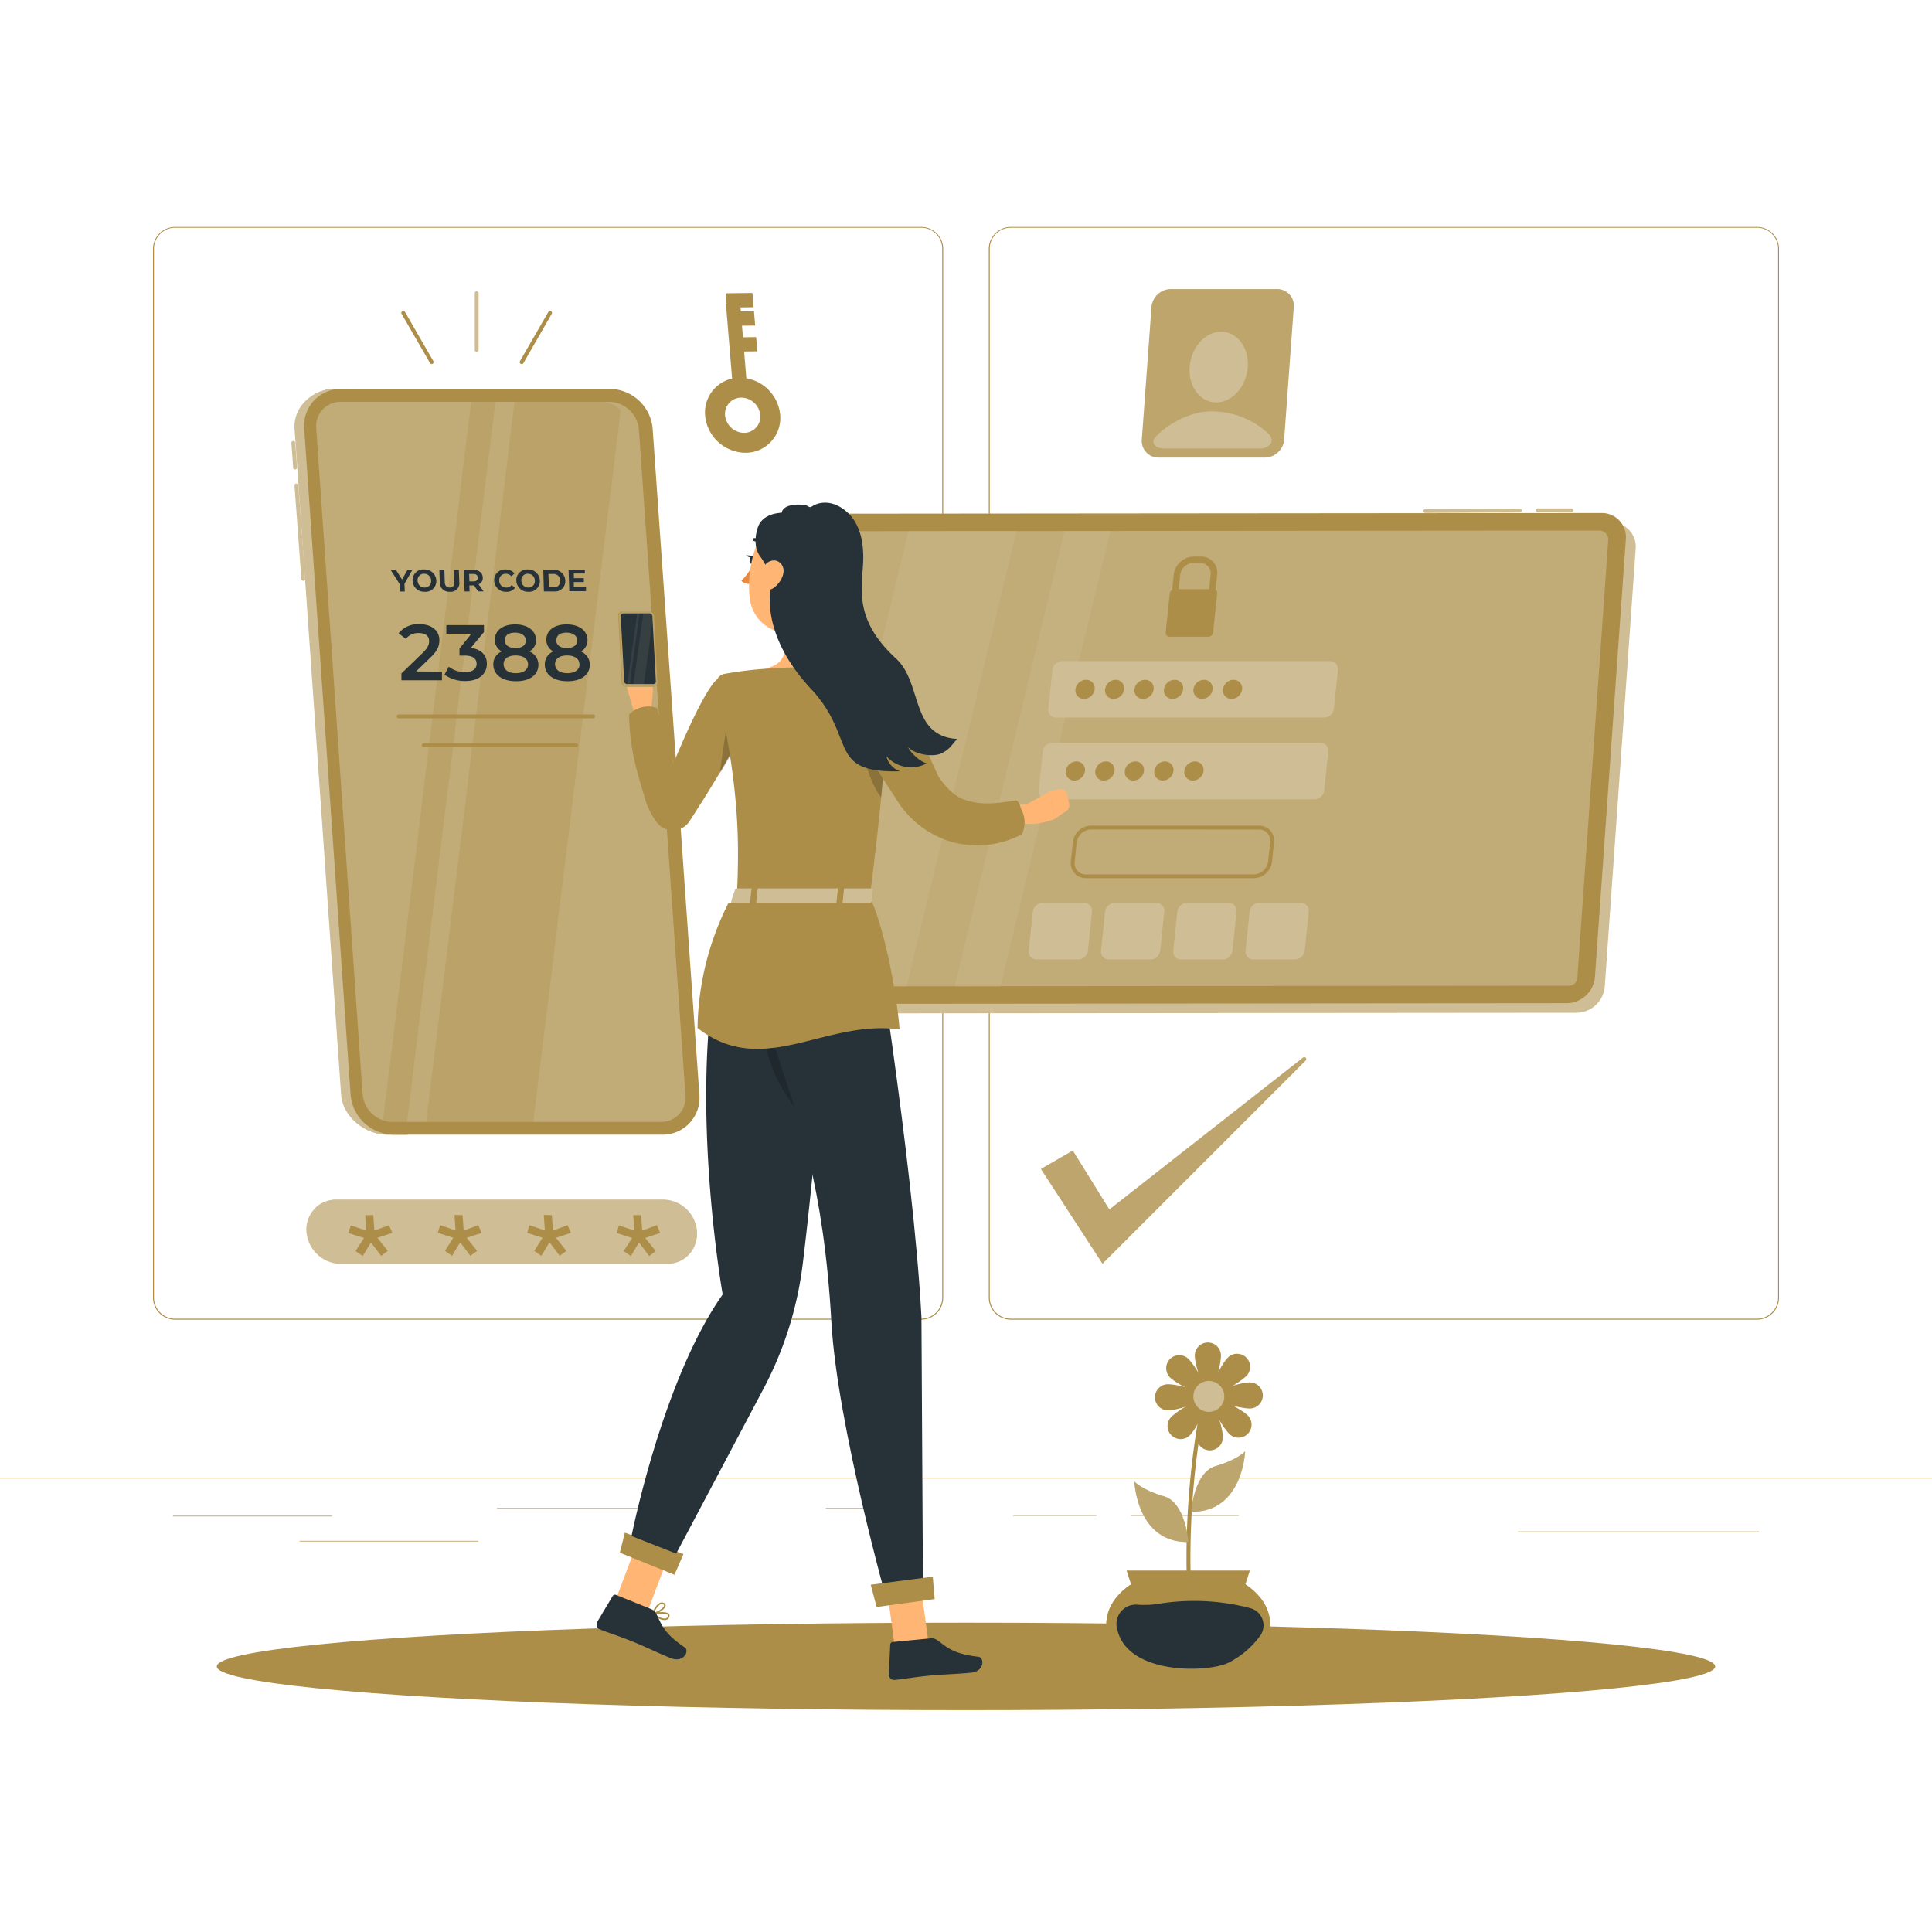 <svg xmlns="http://www.w3.org/2000/svg" viewBox="0 0 500 500">
    <g id="freepik--background-complete--inject-3">
        <g id="freepik--Shadow--inject-214--inject-3">
            <ellipse id="freepik--path--inject-214--inject-3" cx="250" cy="431.27" rx="193.89" ry="11.32"
                style="fill:#AD8E48"></ellipse>
        </g>
        <path
            d="M238.4,341.53H45.31a5.72,5.72,0,0,1-5.71-5.71V64.39a5.72,5.72,0,0,1,5.71-5.66H238.4a5.71,5.71,0,0,1,5.7,5.71h0V335.82A5.71,5.71,0,0,1,238.4,341.53ZM45.31,58.93a5.47,5.47,0,0,0-5.46,5.46V335.82a5.47,5.47,0,0,0,5.46,5.46H238.4a5.46,5.46,0,0,0,5.45-5.46V64.39a5.46,5.46,0,0,0-5.45-5.46Z"
            style="fill:#AD8E48"></path>
        <path
            d="M454.7,341.53H261.6a5.71,5.71,0,0,1-5.7-5.71V64.39a5.71,5.71,0,0,1,5.7-5.66H454.7a5.71,5.71,0,0,1,5.7,5.66V335.82A5.71,5.71,0,0,1,454.7,341.53ZM261.6,58.93a5.46,5.46,0,0,0-5.45,5.46V335.82a5.46,5.46,0,0,0,5.45,5.46H454.7a5.48,5.48,0,0,0,5.47-5.46V64.39a5.48,5.48,0,0,0-5.47-5.46Z"
            style="fill:#AD8E48"></path>
        <rect x="44.73" y="392.21" width="41.21" height="0.25" style="fill:#CFBE95"></rect>
        <rect x="128.61" y="390.21" width="41.33" height="0.25" style="fill:#CFBE95"></rect>
        <rect x="213.72" y="390.21" width="10" height="0.25" style="fill:#CFBE95"></rect>
        <rect x="77.52" y="398.75" width="46.25" height="0.25" style="fill:#CFBE95"></rect>
        <rect x="262.14" y="392.08" width="21.6" height="0.25" style="fill:#CFBE95"></rect>
        <rect x="292.64" y="392.08" width="27.93" height="0.25" style="fill:#CFBE95"></rect>
        <rect x="392.83" y="396.31" width="62.44" height="0.25" style="fill:#CFBE95"></rect>
        <rect y="382.4" width="500" height="0.25" style="fill:#CFBE95"></rect>
        <path
            d="M334.83,79.48l-2.49,34.28a4.94,4.94,0,0,1-1.39,3.09,5,5,0,0,1-3.61,1.58H299.85a4.32,4.32,0,0,1-4.35-4.67L298,79.48a5.08,5.08,0,0,1,5-4.67h27.49A4.29,4.29,0,0,1,334.83,79.48Z"
            style="fill:#AD8E48;opacity:0.8"></path>
        <ellipse cx="315.39" cy="95" rx="9.22" ry="7.47" transform="translate(157.81 384.24) rotate(-78.18)"
            style="fill:#CFBE95"></ellipse>
        <path
            d="M326.38,116.07H301.22c-1.6,0-2.7-.77-2.74-1.84-.06-1.56,8.1-8.31,15.84-7.72h.18a21.23,21.23,0,0,1,12.95,5C331.19,114.45,327.66,116.07,326.38,116.07Z"
            style="fill:#CFBE95"></path>
        <path
            d="M193,117.18a10.6,10.6,0,0,1-10.51-9.59,9,9,0,0,1,8.91-9.84,10.6,10.6,0,0,1,10.51,9.59A9,9,0,0,1,193,117.18Zm-1.17-14.27a4.2,4.2,0,0,0-4.18,4.61,5,5,0,0,0,4.93,4.5,4.2,4.2,0,0,0,4.17-4.61A5,5,0,0,0,191.85,102.91Z"
            style="fill:#AD8E48"></path>
        <polygon points="193.5 102.16 189.82 102.21 187.86 78.49 191.55 78.45 193.5 102.16" style="fill:#AD8E48">
        </polygon>
        <polygon points="195.04 79.51 188.12 79.6 187.82 75.91 194.74 75.82 195.04 79.51" style="fill:#AD8E48">
        </polygon>
        <polygon points="195.44 84.25 188.93 84.33 188.63 80.64 195.13 80.56 195.44 84.25" style="fill:#AD8E48">
        </polygon>
        <polygon points="196 90.93 190.32 91 190.01 87.32 195.69 87.25 196 90.93" style="fill:#AD8E48"></polygon>
        <path
            d="M79.31,318.77a8.65,8.65,0,0,0,.11.89,9,9,0,0,0,2.73,5,8.85,8.85,0,0,0,6,2.43h84.49a7.6,7.6,0,0,0,7.72-7.4,9,9,0,0,0-8.88-9.17H87A7.62,7.62,0,0,0,79.31,318.77Z"
            style="fill:#CFBE95"></path>
        <path
            d="M180.39,319.66a5.29,5.29,0,0,1-.08.8,9,9,0,0,0-8.84-8l-89.85.14a7.7,7.7,0,0,1,5.4-2.14h84.49a8.82,8.82,0,0,1,8.88,9.17Z"
            style="fill:#CFBE95"></path>
        <path
            d="M165.93,314.48l.28,4,3.79-1.41.86,2L167,320.39l2.7,3.39L168,325.06l-2.63-3.52-2.1,3.52-1.87-1.28,2.19-3.39-4-1.27.57-2,4,1.36-.28-4Z"
            style="fill:#AD8E48"></path>
        <path
            d="M142.82,314.48l.29,4,3.78-1.41.86,2-3.87,1.27,2.71,3.39-1.75,1.28-2.63-3.52-2.1,3.52-1.87-1.28,2.19-3.39-4-1.27.58-2,4,1.36-.28-4Z"
            style="fill:#AD8E48"></path>
        <path
            d="M119.72,314.48l.28,4,3.79-1.41.86,2-3.87,1.27,2.7,3.39-1.75,1.28-2.63-3.52-2.1,3.52-1.87-1.28,2.19-3.39-4-1.27.58-2,4,1.36-.28-4Z"
            style="fill:#AD8E48"></path>
        <path
            d="M96.61,314.48l.28,4,3.79-1.41.86,2-3.87,1.27,2.7,3.39-1.74,1.28L96,321.54l-2.11,3.52L92,323.78l2.2-3.39-4-1.27.58-2,4,1.36-.28-4Z"
            style="fill:#AD8E48"></path>
        <g style="opacity:0.8">
            <path d="M269.38,302.53l15.94,24.53,52.56-52.56a.52.52,0,0,0-.69-.78L287.1,313l-9.46-15.25Z"
                style="fill:#AD8E48"></path>
        </g>
    </g>
    <g id="freepik--device-2--inject-3">
        <path
            d="M415.31,255.31l8-113.3a6.24,6.24,0,0,0-6.33-6.77l-197.74.17a7.42,7.42,0,0,0-7.29,6.78L204,255.5a6.25,6.25,0,0,0,6.34,6.77L408,262.1A7.41,7.41,0,0,0,415.31,255.31Z"
            style="fill:#CFBE95"></path>
        <path
            d="M412.77,252.84l8-113.3a6.23,6.23,0,0,0-6.33-6.77l-197.74.17a7.4,7.4,0,0,0-7.28,6.78l-8,113.31a6.24,6.24,0,0,0,6.33,6.77l197.73-.17A7.41,7.41,0,0,0,412.77,252.84Z"
            style="fill:#AD8E48"></path>
        <path
            d="M407.53,254.52a2.2,2.2,0,0,1-1.49.58l-197.74.17a2.35,2.35,0,0,1-2.32-2.48l8-113.3a2.12,2.12,0,0,1,.68-1.44,2.15,2.15,0,0,1,1.49-.58l197.74-.17a2.35,2.35,0,0,1,2.32,2.48l-8,113.3A2.17,2.17,0,0,1,407.53,254.52Z"
            style="fill:#CFBE95;opacity:0.6"></path>
        <path
            d="M341.76,192.23H272.35a2.53,2.53,0,0,0-2.47,2.23l-1.07,10.15a2,2,0,0,0,2,2.24h69.41a2.55,2.55,0,0,0,2.48-2.24l1.06-10.15A2,2,0,0,0,341.76,192.23Z"
            style="fill:#CFBE95"></path>
        <path
            d="M280.61,233.68H269.78a2.55,2.55,0,0,0-2.48,2.24l-1.06,10.15a2,2,0,0,0,2,2.23h10.83a2.55,2.55,0,0,0,2.48-2.23l1.06-10.15A2,2,0,0,0,280.61,233.68Z"
            style="fill:#CFBE95"></path>
        <path
            d="M299.31,233.68H288.48a2.55,2.55,0,0,0-2.48,2.24l-1.06,10.15a2,2,0,0,0,2,2.23h10.83a2.55,2.55,0,0,0,2.48-2.23l1.06-10.15A2,2,0,0,0,299.31,233.68Z"
            style="fill:#CFBE95"></path>
        <path
            d="M318,233.68H307.18a2.55,2.55,0,0,0-2.48,2.24l-1.06,10.15a2,2,0,0,0,2,2.23h10.83a2.55,2.55,0,0,0,2.48-2.23L320,235.92A2,2,0,0,0,318,233.68Z"
            style="fill:#CFBE95"></path>
        <path
            d="M336.71,233.68H325.88a2.55,2.55,0,0,0-2.48,2.24l-1.06,10.15a2,2,0,0,0,2,2.23h10.83a2.55,2.55,0,0,0,2.48-2.23l1.06-10.15A2,2,0,0,0,336.71,233.68Z"
            style="fill:#CFBE95"></path>
        <path
            d="M324.47,227.27H281.06a3.86,3.86,0,0,1-3.92-4.35l.52-5a4.85,4.85,0,0,1,4.72-4.25h43.41a3.87,3.87,0,0,1,3.92,4.36l-.52,5A4.85,4.85,0,0,1,324.47,227.27Zm-42.09-12.59a3.85,3.85,0,0,0-3.73,3.36l-.52,5a2.87,2.87,0,0,0,2.93,3.25h43.41a3.84,3.84,0,0,0,3.73-3.35l.52-5a2.87,2.87,0,0,0-2.93-3.25Z"
            style="fill:#AD8E48"></path>
        <path
            d="M344.26,171.09H274.85a2.55,2.55,0,0,0-2.47,2.24l-1.07,10.15a2,2,0,0,0,2,2.23h69.4a2.55,2.55,0,0,0,2.48-2.23l1.06-10.15A2,2,0,0,0,344.26,171.09Z"
            style="fill:#CFBE95"></path>
        <path
            d="M280.79,199.54a2.19,2.19,0,0,0-2.22-2.48,2.84,2.84,0,0,0-2.75,2.48,2.2,2.2,0,0,0,2.23,2.47A2.82,2.82,0,0,0,280.79,199.54Z"
            style="fill:#AD8E48"></path>
        <path
            d="M288.43,199.54a2.2,2.2,0,0,0-2.23-2.48,2.82,2.82,0,0,0-2.74,2.48,2.19,2.19,0,0,0,2.22,2.47A2.83,2.83,0,0,0,288.43,199.54Z"
            style="fill:#AD8E48"></path>
        <path
            d="M296.06,199.54a2.2,2.2,0,0,0-2.23-2.48,2.82,2.82,0,0,0-2.74,2.48,2.2,2.2,0,0,0,2.23,2.47A2.82,2.82,0,0,0,296.06,199.54Z"
            style="fill:#AD8E48"></path>
        <path
            d="M303.69,199.54a2.19,2.19,0,0,0-2.22-2.48,2.82,2.82,0,0,0-2.74,2.48A2.18,2.18,0,0,0,301,202,2.82,2.82,0,0,0,303.69,199.54Z"
            style="fill:#AD8E48"></path>
        <path
            d="M311.48,199.54a2.2,2.2,0,0,0-2.23-2.48,2.82,2.82,0,0,0-2.74,2.48,2.19,2.19,0,0,0,2.22,2.47A2.83,2.83,0,0,0,311.48,199.54Z"
            style="fill:#AD8E48"></path>
        <path
            d="M283.29,178.4a2.18,2.18,0,0,0-2.22-2.47,2.82,2.82,0,0,0-2.74,2.47,2.18,2.18,0,0,0,2.22,2.47A2.81,2.81,0,0,0,283.29,178.4Z"
            style="fill:#AD8E48"></path>
        <path
            d="M290.93,178.4a2.2,2.2,0,0,0-2.23-2.47A2.82,2.82,0,0,0,286,178.4a2.19,2.19,0,0,0,2.22,2.47A2.82,2.82,0,0,0,290.93,178.4Z"
            style="fill:#AD8E48"></path>
        <path
            d="M298.56,178.4a2.19,2.19,0,0,0-2.22-2.47,2.83,2.83,0,0,0-2.75,2.47,2.19,2.19,0,0,0,2.23,2.47A2.81,2.81,0,0,0,298.56,178.4Z"
            style="fill:#AD8E48"></path>
        <path
            d="M306.19,178.4a2.18,2.18,0,0,0-2.22-2.47,2.82,2.82,0,0,0-2.74,2.47,2.18,2.18,0,0,0,2.22,2.47A2.81,2.81,0,0,0,306.19,178.4Z"
            style="fill:#AD8E48"></path>
        <path
            d="M313.83,178.4a2.2,2.2,0,0,0-2.23-2.47,2.82,2.82,0,0,0-2.74,2.47,2.19,2.19,0,0,0,2.23,2.47A2.81,2.81,0,0,0,313.83,178.4Z"
            style="fill:#AD8E48"></path>
        <path
            d="M321.46,178.4a2.19,2.19,0,0,0-2.22-2.47,2.83,2.83,0,0,0-2.75,2.47,2.19,2.19,0,0,0,2.23,2.47A2.81,2.81,0,0,0,321.46,178.4Z"
            style="fill:#AD8E48"></path>
        <path
            d="M315,148.71l-.54,5.13a1,1,0,0,1-.93.83.73.73,0,0,1-.75-.83l.54-5.13a2.67,2.67,0,0,0-2.7-3h-1.85a3.44,3.44,0,0,0-3.33,3l-.47,4.76h-1.68l.47-4.76a5.33,5.33,0,0,1,5.19-4.67h1.84A4.14,4.14,0,0,1,315,148.71Z"
            style="fill:#AD8E48"></path>
        <path
            d="M315,153.65l-1.05,10a1.31,1.31,0,0,1-1.27,1.14h-10a1,1,0,0,1-1-1.14l1.05-10a1.3,1.3,0,0,1,.64-1,1.24,1.24,0,0,1,.63-.17h10a1.09,1.09,0,0,1,.58.16A1,1,0,0,1,315,153.65Z"
            style="fill:#AD8E48"></path>
        <path d="M368.87,132.75a.5.5,0,1,1,0-1l24.44-.14h0a.5.5,0,1,1,0,1l-24.43.14Z" style="fill:#CFBE95"></path>
        <path d="M398,132.58a.5.5,0,0,1,0-1l8.64,0h0a.5.5,0,0,1,.5.5.5.5,0,0,1-.5.5l-8.64,0Z" style="fill:#CFBE95">
        </path>
        <g style="opacity:0.3">
            <path d="M235.1,137.44h28L234.63,255.27H212.06a4.32,4.32,0,0,1-4.1-5.39Z" style="fill:#CFBE95"></path>
            <polygon points="275.5 137.44 287.37 137.44 258.93 255.27 247.06 255.27 275.5 137.44" style="fill:#CFBE95">
            </polygon>
        </g>
    </g>
    <g id="freepik--device-1--inject-3">
        <path
            d="M86.65,100.66h5.68A9.52,9.52,0,0,0,82.71,111l12.05,172.3a11.26,11.26,0,0,0,11.06,10.34h-5.67a11.27,11.27,0,0,1-11.07-10.34L77,111A9.52,9.52,0,0,1,86.65,100.66Z"
            style="fill:#AD8E48"></path>
        <path
            d="M86.65,100.66h5.68A9.52,9.52,0,0,0,82.71,111l12.05,172.3a11.26,11.26,0,0,0,11.06,10.34h-5.67c-5.71,0-11.47-4.63-11.87-10.34L76.23,111C75.83,105.29,80.94,100.66,86.65,100.66Z"
            style="fill:#CFBE95"></path>
        <path
            d="M101.84,293.65h69.5A9.52,9.52,0,0,0,181,283.31L168.91,111a11.26,11.26,0,0,0-11.07-10.35H88.35A9.52,9.52,0,0,0,78.73,111l12,172.3A11.27,11.27,0,0,0,101.84,293.65Z"
            style="fill:#AD8E48"></path>
        <g style="opacity:0.6">
            <path
                d="M157.66,104a7.84,7.84,0,0,1,7.69,7.2l12.05,172.3a6.27,6.27,0,0,1-6.37,6.85H101.54a7.85,7.85,0,0,1-7.7-7.2l-12-172.3A6.27,6.27,0,0,1,88.16,104Z"
                style="fill:#CFBE95"></path>
        </g>
        <g style="opacity:0.3">
            <path d="M138,290.33H110.31L133.17,104h22.31a7,7,0,0,1,5.14,2.22Z" style="fill:#AD8E48"></path>
            <polygon points="105.34 290.33 99.1 290.33 121.96 103.98 128.2 103.98 105.34 290.33" style="fill:#AD8E48">
            </polygon>
        </g>
        <path d="M153.52,185.9H103.18a.5.5,0,0,1-.5-.5.5.5,0,0,1,.5-.5h50.34a.51.51,0,0,1,.5.5A.5.5,0,0,1,153.52,185.9Z"
            style="fill:#AD8E48"></path>
        <path d="M149.1,193.35H109.67a.5.5,0,0,1-.5-.5.5.5,0,0,1,.5-.5H149.1a.5.5,0,0,1,.5.5A.5.5,0,0,1,149.1,193.35Z"
            style="fill:#AD8E48"></path>
        <path d="M104.68,151.08l.07,2h-1.29l-.07-2-2.29-3.59h1.37l1.58,2.48,1.4-2.48h1.27Z" style="fill:#263238"></path>
        <path
            d="M106.77,150.26a2.77,2.77,0,0,1,3-2.88,3,3,0,0,1,3.15,2.88,2.77,2.77,0,0,1-3,2.89A3,3,0,0,1,106.77,150.26Zm4.8,0a1.77,1.77,0,0,0-1.81-1.78,1.62,1.62,0,0,0-1.68,1.78,1.77,1.77,0,0,0,1.81,1.79A1.64,1.64,0,0,0,111.57,150.26Z"
            style="fill:#263238"></path>
        <path
            d="M113.81,150.6l-.1-3.13H115l.1,3.08c0,1.06.52,1.5,1.3,1.5s1.22-.44,1.19-1.5l-.11-3.08h1.27l.11,3.13a2.22,2.22,0,0,1-2.43,2.55A2.41,2.41,0,0,1,113.81,150.6Z"
            style="fill:#263238"></path>
        <path
            d="M123.78,153.06l-1.13-1.56h-1.19l.06,1.56h-1.29l-.2-5.59h2.42c1.49,0,2.45.78,2.49,2a1.73,1.73,0,0,1-1.09,1.76l1.32,1.8Zm-1.37-4.53h-1l.07,1.94h1c.79,0,1.17-.36,1.15-1S123.2,148.53,122.41,148.53Z"
            style="fill:#263238"></path>
        <path
            d="M127.9,150.26a2.74,2.74,0,0,1,2.92-2.88,3,3,0,0,1,2.33,1l-.8.76a1.87,1.87,0,0,0-1.43-.65,1.64,1.64,0,0,0-1.72,1.78,1.78,1.78,0,0,0,1.85,1.79,1.7,1.7,0,0,0,1.38-.66l.85.76a2.74,2.74,0,0,1-2.26,1A3,3,0,0,1,127.9,150.26Z"
            style="fill:#263238"></path>
        <path
            d="M133.62,150.26a2.77,2.77,0,0,1,2.95-2.88,3,3,0,0,1,3.15,2.88,2.77,2.77,0,0,1-2.95,2.89A3,3,0,0,1,133.62,150.26Zm4.79,0a1.76,1.76,0,0,0-1.8-1.78,1.62,1.62,0,0,0-1.68,1.78,1.76,1.76,0,0,0,1.8,1.79A1.63,1.63,0,0,0,138.41,150.26Z"
            style="fill:#263238"></path>
        <path
            d="M140.6,147.47h2.53a2.89,2.89,0,0,1,3.17,2.79,2.67,2.67,0,0,1-3,2.8h-2.54Zm2.63,4.53a1.61,1.61,0,0,0,1.77-1.74,1.74,1.74,0,0,0-1.89-1.73h-1.18l.12,3.47Z"
            style="fill:#263238"></path>
        <path d="M151.66,152l0,1h-4.32l-.2-5.59h4.22l0,1H148.5l0,1.21h2.59l0,1h-2.59l0,1.29Z" style="fill:#263238">
        </path>
        <path
            d="M114.38,173.81l0,2.24H103.89l0-1.77,5.58-5.39c1.36-1.33,1.59-2.16,1.58-3,0-1.3-.94-2.06-2.69-2.06a4,4,0,0,0-3.32,1.49l-1.88-1.43a6.46,6.46,0,0,1,5.38-2.36c3.1,0,5.13,1.57,5.17,4.1,0,1.38-.34,2.65-2.28,4.51l-3.75,3.63Z"
            style="fill:#263238"></path>
        <path
            d="M126,171.77c0,2.4-1.74,4.48-5.57,4.48a9.13,9.13,0,0,1-5.4-1.65l1.11-2.06a6.77,6.77,0,0,0,4.21,1.41c1.89,0,3-.84,3-2.16s-1-2.13-3.14-2.13h-1.3l0-1.81L122,164h-6.49l0-2.22h9.74l0,1.78-3.4,4.12C124.58,168,126,169.62,126,171.77Z"
            style="fill:#263238"></path>
        <path
            d="M139.34,172c0,2.65-2.23,4.3-5.78,4.3s-5.85-1.65-5.89-4.3a3.51,3.51,0,0,1,2.22-3.41,3.34,3.34,0,0,1-1.83-3c0-2.45,2.08-4,5.24-4s5.37,1.53,5.41,4a3.17,3.17,0,0,1-1.76,3A3.69,3.69,0,0,1,139.34,172Zm-2.68-.08c0-1.41-1.26-2.29-3.22-2.29s-3.13.88-3.1,2.29,1.22,2.3,3.18,2.3S136.69,173.32,136.66,171.87Zm-6-6.2c0,1.22,1,2,2.73,2s2.72-.78,2.69-2-1.13-2-2.77-2S130.66,164.38,130.68,165.67Z"
            style="fill:#263238"></path>
        <path
            d="M152.64,172c0,2.65-2.23,4.3-5.78,4.3S141,174.6,141,172a3.52,3.52,0,0,1,2.22-3.41,3.31,3.31,0,0,1-1.82-3c-.05-2.45,2.07-4,5.23-4s5.37,1.53,5.41,4a3.17,3.17,0,0,1-1.76,3A3.69,3.69,0,0,1,152.64,172Zm-2.68-.08c0-1.41-1.26-2.29-3.22-2.29s-3.13.88-3.1,2.29,1.22,2.3,3.18,2.3S150,173.32,150,171.87Zm-6-6.2c0,1.22,1.05,2,2.73,2s2.72-.78,2.7-2-1.14-2-2.77-2S144,164.38,144,165.67Z"
            style="fill:#263238"></path>
        <path
            d="M78.49,150.31a.5.5,0,0,1-.5-.47l-1.77-24.17a.5.5,0,0,1,.46-.53.51.51,0,0,1,.54.46L79,149.77a.5.5,0,0,1-.46.54Z"
            style="fill:#CFBE95"></path>
        <path d="M76.38,121.5a.5.5,0,0,1-.5-.46l-.47-6.38a.5.5,0,0,1,1-.07l.47,6.38a.5.5,0,0,1-.46.53Z"
            style="fill:#CFBE95"></path>
        <path d="M123.37,91.09a.5.5,0,0,1-.5-.5V75.88a.5.5,0,0,1,1,0V90.59A.5.5,0,0,1,123.37,91.09Z"
            style="fill:#CFBE95"></path>
        <path
            d="M111.72,94.21a.5.5,0,0,1-.43-.25l-7.36-12.74a.5.5,0,0,1,.87-.5l7.35,12.74a.49.49,0,0,1-.18.68A.55.55,0,0,1,111.72,94.21Z"
            style="fill:#AD8E48"></path>
        <path
            d="M135,94.21a.54.54,0,0,1-.25-.06.51.51,0,0,1-.18-.69l7.35-12.74a.5.5,0,0,1,.87.5L135.45,94A.5.5,0,0,1,135,94.21Z"
            style="fill:#AD8E48"></path>
    </g>
    <g id="freepik--Plant--inject-3">
        <path d="M307.33,413.87a212.77,212.77,0,0,1,6.08-62.23l1,.24a212.13,212.13,0,0,0-6.06,61.94Z"
            style="fill:#AD8E48"></path>
        <path d="M309.22,350.9c0,1.86,1.72,8.47,3.59,8.42s3.22-6.72,3.17-8.59a3.38,3.38,0,1,0-6.76.17Z"
            style="fill:#AD8E48"></path>
        <path d="M316.49,371.89c0-1.87-1.72-8.47-3.58-8.43s-3.22,6.72-3.18,8.59a3.38,3.38,0,1,0,6.76-.16Z"
            style="fill:#AD8E48"></path>
        <path d="M302.36,365c1.87,0,8.47-1.72,8.42-3.59s-6.71-3.22-8.58-3.17a3.38,3.38,0,1,0,.16,6.76Z"
            style="fill:#AD8E48"></path>
        <path d="M323.35,357.76c-1.86,0-8.47,1.72-8.42,3.58s6.72,3.22,8.59,3.18a3.38,3.38,0,0,0-.17-6.76Z"
            style="fill:#AD8E48"></path>
        <path d="M302.86,356.54c1.36,1.29,7.21,4.78,8.5,3.42s-2.48-7-3.83-8.31a3.38,3.38,0,1,0-4.67,4.89Z"
            style="fill:#AD8E48"></path>
        <path d="M322.85,366.24c-1.35-1.29-7.2-4.77-8.49-3.42s2.47,7,3.82,8.32a3.38,3.38,0,1,0,4.67-4.9Z"
            style="fill:#AD8E48"></path>
        <path d="M308,371.39c1.29-1.36,4.77-7.21,3.42-8.5s-7,2.48-8.32,3.83a3.38,3.38,0,0,0,4.9,4.67Z"
            style="fill:#AD8E48"></path>
        <path d="M317.71,351.4c-1.29,1.35-4.78,7.2-3.42,8.49s7-2.47,8.31-3.82a3.38,3.38,0,1,0-4.89-4.67Z"
            style="fill:#AD8E48"></path>
        <path d="M308.85,361.49a4,4,0,1,0,3.91-4.1A4,4,0,0,0,308.85,361.49Z" style="fill:#CFBE95"></path>
        <path d="M308.28,391.25s.69-10.21,6.3-11.82,7.66-3.81,7.66-3.81S321.67,391.45,308.28,391.25Z"
            style="fill:#AD8E48"></path>
        <path d="M308.28,391.25s.69-10.21,6.3-11.82,7.66-3.81,7.66-3.81S321.67,391.45,308.28,391.25Z"
            style="fill:#CFBE95;opacity:0.5"></path>
        <path d="M307.54,399.07s-.69-10.21-6.3-11.83-7.66-3.8-7.66-3.8S294.15,399.27,307.54,399.07Z"
            style="fill:#AD8E48"></path>
        <path d="M307.54,399.07s-.69-10.21-6.3-11.83-7.66-3.8-7.66-3.8S294.15,399.27,307.54,399.07Z"
            style="fill:#CFBE95;opacity:0.5"></path>
        <path
            d="M328.7,420.34c0,8-9.49,14.42-21.19,14.42s-21.19-6.45-21.19-14.42c0-4,2.43-7.68,6.36-10.29a24.1,24.1,0,0,1,8.12-3.38h13.42a24.17,24.17,0,0,1,8.31,3.51C326.35,412.79,328.7,416.37,328.7,420.34Z"
            style="fill:#AD8E48"></path>
        <path
            d="M314.22,406.67a24.17,24.17,0,0,1,8.31,3.51c3.82,2.61,6.17,6.19,6.17,10.16,0,8-9.49,14.42-21.19,14.42s-21.19-6.45-21.19-14.42c0-4,2.43-7.68,6.36-10.29a24.1,24.1,0,0,1,8.12-3.38Z"
            style="fill:#AD8E48;opacity:0.8"></path>
        <rect x="307.07" y="407.97" width="1" height="7.13" style="fill:#AD8E48"></rect>
        <polygon
            points="323.46 406.45 322.34 409.95 322.32 409.99 292.69 409.99 292.63 409.8 291.56 406.45 323.46 406.45"
            style="fill:#AD8E48"></polygon>
        <path
            d="M326.2,423.24a23,23,0,0,1-8.14,7c-5.09,2.7-26.5,3.39-28.95-8.75,0-.17-.09-.34-.12-.51a5,5,0,0,1,5.46-5.68,24.74,24.74,0,0,0,6.07-.34,57.07,57.07,0,0,1,23.05,1.23A4.61,4.61,0,0,1,326.2,423.24Z"
            style="fill:#263238"></path>
    </g>
    <g id="freepik--Character--inject-3">
        <path
            d="M172.51,419.2a1.2,1.2,0,0,0,.74-.88.69.69,0,0,0-.16-.69c-.77-.8-3.9-.23-4.25-.16a.19.19,0,0,0-.17.15.21.21,0,0,0,.08.21,11,11,0,0,0,2,1.16A2.6,2.6,0,0,0,172.51,419.2Zm.28-1.29a.31.31,0,0,1,.06.31.78.78,0,0,1-.48.59c-.57.21-1.66-.18-3-1C170.67,417.59,172.38,417.48,172.79,417.91Z"
            style="fill:#AD8E48"></path>
        <path
            d="M168.9,417.87c1-.12,3.16-1.25,3.35-2.23a.7.7,0,0,0-.42-.79,1.12,1.12,0,0,0-.93-.07c-1.2.41-2.18,2.71-2.22,2.81a.24.24,0,0,0,0,.2.22.22,0,0,0,.09.07Zm2.72-2.66c.24.13.25.26.23.35-.12.6-1.59,1.53-2.62,1.82.37-.75,1.09-2,1.81-2.22a.66.66,0,0,1,.5,0Z"
            style="fill:#AD8E48"></path>
        <polygon points="159.41 413.84 167.55 417.13 174.66 398.32 166.51 395.03 159.41 413.84" style="fill:#ffb573">
        </polygon>
        <path
            d="M168.58,416.46l-9.14-3.69a.7.7,0,0,0-.88.28l-4,6.7a1.38,1.38,0,0,0,.71,1.95c3.22,1.24,4.83,1.67,8.85,3.3,2.48,1,6,2.71,9.4,4.1s5-1.87,3.69-2.75c-5.81-3.93-6-6.2-7.45-8.84A2.32,2.32,0,0,0,168.58,416.46Z"
            style="fill:#263238"></path>
        <polygon points="174.55 407.55 160.41 401.83 161.71 396.65 176.88 402.2 174.55 407.55" style="fill:#AD8E48">
        </polygon>
        <path
            d="M188.71,189.83c-2.87,8.31-11.36,27.87-17.91,19.72a19.19,19.19,0,0,1-2.86-4.76c-2.77-6.85-3.46-17.95-3.81-20.38l-2.23-7.61a1.39,1.39,0,0,1-.06-.4l0-4.35c0-1.76,1.42-2.81,3.34-2.65,0,0,3.1-.36,3.1,1.49l.6,6.53h0c.31,2.27-.59,5.43-.06,7.51,2,7.83,4.75,8.19,6.48,16.27,2.41-5.83,6.72-15.92,6.72-15.92C184.88,185.64,189.65,187.1,188.71,189.83Z"
            style="fill:#ffb573"></path>
        <path
            d="M178.45,212.53a5.15,5.15,0,0,1-8.47.29,18.87,18.87,0,0,1-2.76-5.19c-2.6-8.53-4.21-13.81-4.43-22.72A7,7,0,0,1,170,183.2l4.26,14.43s8.67-21.55,12.18-22.32c4.13-.91,5.85,2.78,7.6,7.32C195.3,185.89,184.1,203.82,178.45,212.53Z"
            style="fill:#AD8E48"></path>
        <path
            d="M213.48,153.74c-1,5-3.18,15.92.32,19.26,0,0-1.37,5.07-10.66,5.07-10.23,0-4.89-5.07-4.89-5.07,5.58-1.33,5.43-5.47,4.46-9.36Z"
            style="fill:#ffb573"></path>
        <path
            d="M197.85,142a.58.58,0,0,0,.18,0,.41.41,0,0,0,.17-.54,3.92,3.92,0,0,0-2.89-2.21.39.39,0,0,0-.44.35.39.39,0,0,0,.35.44h0a3.17,3.17,0,0,1,2.27,1.78A.4.4,0,0,0,197.85,142Z"
            style="fill:#263238"></path>
        <path d="M194.8,146.32a18.08,18.08,0,0,1-2.94,4,2.94,2.94,0,0,0,2.35.75Z" style="fill:#ed893e"></path>
        <path d="M195.6,144.86c.15.66-.09,1.28-.52,1.37s-.91-.37-1.05-1,.09-1.28.53-1.38S195.46,144.19,195.6,144.86Z"
            style="fill:#263238"></path>
        <path d="M194.76,143.82l-1.7-.12S194.15,144.77,194.76,143.82Z" style="fill:#263238"></path>
        <path d="M160,169.05v0Z" style="fill:#ffb573"></path>
        <path d="M188.35,185.57c1.77-1.63,3-1.14,3.78.15.81,3.74-4,11.58-5.89,14.55Z" style="opacity:0.2"></path>
        <path
            d="M229.3,190.5c-.23,4.12-.62,9.31-1.25,15.84-.66,6.89-1.6,15.26-2.89,25.43-13.59,0-27.82-.21-34.43-.21.56-13.51.76-27.2-5.3-54.08a2.55,2.55,0,0,1,2-3.07A97.27,97.27,0,0,1,199.38,173a108.94,108.94,0,0,1,15.55,0c6.67.61,14.25,2.16,14.25,2.16S230,177.64,229.3,190.5Z"
            style="fill:#AD8E48"></path>
        <path
            d="M229.3,190.5c-.23,4.12-.62,9.31-1.25,15.84-3.66-4.24-7.12-18.84-6-23.83a32.8,32.8,0,0,1,7.11,7.2A7.33,7.33,0,0,1,229.3,190.5Z"
            style="opacity:0.2"></path>
        <path d="M264.59,208.8l7-3.92,1.3,7.13s-5.9,2.27-9,.68Z" style="fill:#ffb573"></path>
        <path
            d="M276.22,205.69l.49,2.33a1.86,1.86,0,0,1-.77,1.9L272.86,212l-1.3-7.13,2.41-.6A1.84,1.84,0,0,1,276.22,205.69Z"
            style="fill:#ffb573"></path>
        <path
            d="M222.6,183.42c2.23,4.54,10.41,21.69,14,25.65l.71.74.35.37c.12.12.22.23.41.4a12.11,12.11,0,0,0,2.12,1.61,16.83,16.83,0,0,0,4.36,1.76,30.73,30.73,0,0,0,8.18.77,60,60,0,0,0,15.1-2.56L267,208c-2.31.2-4.73.34-7.07.38a56.93,56.93,0,0,1-6.95-.22,26.56,26.56,0,0,1-6.3-1.23,9.13,9.13,0,0,1-2.32-1.17,4.57,4.57,0,0,1-.75-.66,2.56,2.56,0,0,1-.22-.26l-.26-.31-.53-.62c-2.76-3.46-10.05-20.14-12.24-24.31Z"
            style="fill:#ffb573"></path>
        <path
            d="M264.48,215.9a24.67,24.67,0,0,1-18.75,1.82,25.08,25.08,0,0,1-14.09-11.42c-3.61-5.31-13.22-20.33-12-24.21,1.43-4.64,4.47-7.52,9.55-6.27,3.57.86,10.38,18.2,13.68,25.13,1.29,1.93,3.77,5,6.54,5.94,4.89,1.69,8.49,1,13.61.23.94.56.87,1.43,1.34,2.4A7.26,7.26,0,0,1,264.48,215.9Z"
            style="fill:#AD8E48"></path>
        <path
            d="M218.52,145.73c-1.53,8.22-2,11.73-6.72,15.47-7.08,5.62-16.85,1.94-17.8-6.58-.86-7.67,1.79-19.83,10.31-22.12A11.41,11.41,0,0,1,218.52,145.73Z"
            style="fill:#ffb573"></path>
        <path
            d="M247.7,191.24c-1.57,1.79-2.06,2.83-4.25,3.8s-6.93.12-8.44-1.73c.49,1.44,3.35,4,4.85,4.23a8.49,8.49,0,0,1-10.46-1.84,5.41,5.41,0,0,0,3.56,3.91c-19.16.5-11.09-8.52-23.09-21.35-13.28-14.2-10.4-25.94-10.4-25.94a13.54,13.54,0,0,0-2.61-8.14c-1.92-2.46-1.36-5.78-.75-7.64.89-2.73,3.6-3.69,6.2-3.85.46-2.69,6-2.2,6.67-1.75s.75.36,1.36,0c1.35-.87,4.75-1.77,8.39,1.17,2.22,1.8,4.6,5,4.68,11.88.08,7.13-3.33,15.6,8.47,26.43C238.83,176.78,235.5,190.49,247.7,191.24Z"
            style="fill:#263238"></path>
        <path
            d="M197.89,146.35a6.28,6.28,0,0,0-1.08,4.54c.34,2.11,2.39,2.25,3.88.9s2.79-3.79,1.69-5.54S199.05,144.75,197.89,146.35Z"
            style="fill:#ffb573"></path>
        <path
            d="M216.45,231.76s-4.09,57.41-8.69,95.27a93.2,93.2,0,0,1-10.22,32.48L175,402.07l-11.56-4.55s8-40.45,23.59-62.51c0,0-11.66-65.93,3.6-103.45Z"
            style="fill:#263238"></path>
        <path d="M200.73,245.67s3.44,26,5.32,41.47C199,277.84,193.53,264.86,200.73,245.67Z" style="opacity:0.2"></path>
        <path
            d="M245.64,424.59a1.15,1.15,0,0,0,.24-1.12.69.69,0,0,0-.47-.53c-1.07-.36-3.56,1.59-3.84,1.81a.22.22,0,0,0-.07.22.21.21,0,0,0,.17.14,10.46,10.46,0,0,0,2.35.09A2.57,2.57,0,0,0,245.64,424.59Zm-.37-1.26a.28.28,0,0,1,.2.24.75.75,0,0,1-.14.74c-.4.45-1.54.61-3.1.45C243.25,424,244.71,423.13,245.27,423.33Z"
            style="fill:#AD8E48"></path>
        <path
            d="M241.82,425.08c.79-.55,2.2-2.56,1.9-3.51a.72.72,0,0,0-.75-.51,1.11,1.11,0,0,0-.85.36c-.87.92-.64,3.4-.63,3.51a.24.24,0,0,0,.12.17.22.22,0,0,0,.11,0A.17.17,0,0,0,241.82,425.08Zm1.14-3.61c.27,0,.34.12.37.21.17.59-.68,2.08-1.45,2.81a4.64,4.64,0,0,1,.54-2.79.67.67,0,0,1,.44-.22Z"
            style="fill:#AD8E48"></path>
        <polygon points="231.52 425.89 240.28 425.05 237.6 405.15 228.84 406 231.52 425.89" style="fill:#ffb573">
        </polygon>
        <path
            d="M240.87,424l-9.84.95a.69.69,0,0,0-.64.66l-.36,7.77a1.4,1.4,0,0,0,1.56,1.39c3.42-.38,5-.74,9.38-1.16,2.66-.26,6.58-.36,10.26-.71s3.51-3.95,2-4.13c-7-.79-8.29-2.69-10.79-4.38A2.39,2.39,0,0,0,240.87,424Z"
            style="fill:#263238"></path>
        <path
            d="M225.11,231.75s11.21,68.51,13.36,109.09l.41,72.7-9.07,1.77s-13.13-46.38-14.65-73.19c-4-71.12-27.17-71.24-13.23-110.5Z"
            style="fill:#263238"></path>
        <polygon points="241.89 413.84 226.88 415.89 225.35 410.13 241.4 408.04 241.89 413.84" style="fill:#AD8E48">
        </polygon>
        <path d="M160,169.12h0v-.05S160,169.1,160,169.12Z" style="fill:#ffb573"></path>
        <path
            d="M161,158.25h.57a1,1,0,0,0-1,1.05l.92,17.41a1.11,1.11,0,0,0,1.1,1H162a1.12,1.12,0,0,1-1.1-1L160,159.3A1,1,0,0,1,161,158.25Z"
            style="fill:#AD8E48"></path>
        <path
            d="M161,158.25h.57a1,1,0,0,0-1,1.05l.92,17.41a1.11,1.11,0,0,0,1.1,1H162a1.12,1.12,0,0,1-1.1-1L160,159.3A1,1,0,0,1,161,158.25Z"
            style="fill:#CFBE95;opacity:0.1"></path>
        <path
            d="M162.15,177.76h7a1,1,0,0,0,1-1l-.91-17.41a1.12,1.12,0,0,0-1.1-1.05h-7a1,1,0,0,0-1,1.05l.91,17.41A1.12,1.12,0,0,0,162.15,177.76Z"
            style="fill:#AD8E48"></path>
        <path
            d="M162.15,177.76h7a1,1,0,0,0,1-1l-.91-17.41a1.12,1.12,0,0,0-1.1-1.05h-7a1,1,0,0,0-1,1.05l.91,17.41A1.12,1.12,0,0,0,162.15,177.76Z"
            style="fill:#CFBE95;opacity:0.4"></path>
        <path
            d="M169.73,176.35a.65.65,0,0,1-.17.48.67.67,0,0,1-.47.19h-6.81a.75.75,0,0,1-.74-.71l-.89-16.89a.61.61,0,0,1,.17-.47.63.63,0,0,1,.47-.2h6.81a.75.75,0,0,1,.74.71l.06,1.21Z"
            style="fill:#263238"></path>
        <g style="opacity:0.1">
            <path d="M168.9,160.67,166.64,177h-2.71l2.56-18.27h1.61a.75.75,0,0,1,.74.71Z" style="fill:#CFBE95"></path>
            <polygon points="162.95 177.02 162.34 177.02 164.9 158.75 165.51 158.75 162.95 177.02" style="fill:#CFBE95">
            </polygon>
        </g>
        <path
            d="M188.52,233.7a74,74,0,0,0-8,32.35c17,13.19,32.83-2.26,52.29.35-.68-8.79-3.67-25-7.21-33.12C212.71,233.83,200.67,232.54,188.52,233.7Z"
            style="fill:#AD8E48"></path>
        <path
            d="M190.29,230.13s-1.37,3.53-1,3.53H225c.31,0,.56-.15.58-.35l.31-3c0-.21-.25-.39-.58-.39H190.85A.63.63,0,0,0,190.29,230.13Z"
            style="fill:#CFBE95"></path>
        <path
            d="M195.32,234h-.92c-.19,0-.33-.1-.32-.22l.44-4c0-.12.17-.21.35-.21h.93c.18,0,.32.09.31.21l-.43,4A.35.35,0,0,1,195.32,234Z"
            style="fill:#AD8E48"></path>
        <path
            d="M217.68,234h-.92c-.18,0-.32-.1-.31-.22l.43-4c0-.12.17-.21.36-.21h.92c.18,0,.32.09.31.21l-.43,4C218,233.86,217.87,234,217.68,234Z"
            style="fill:#AD8E48"></path>
    </g>
</svg>